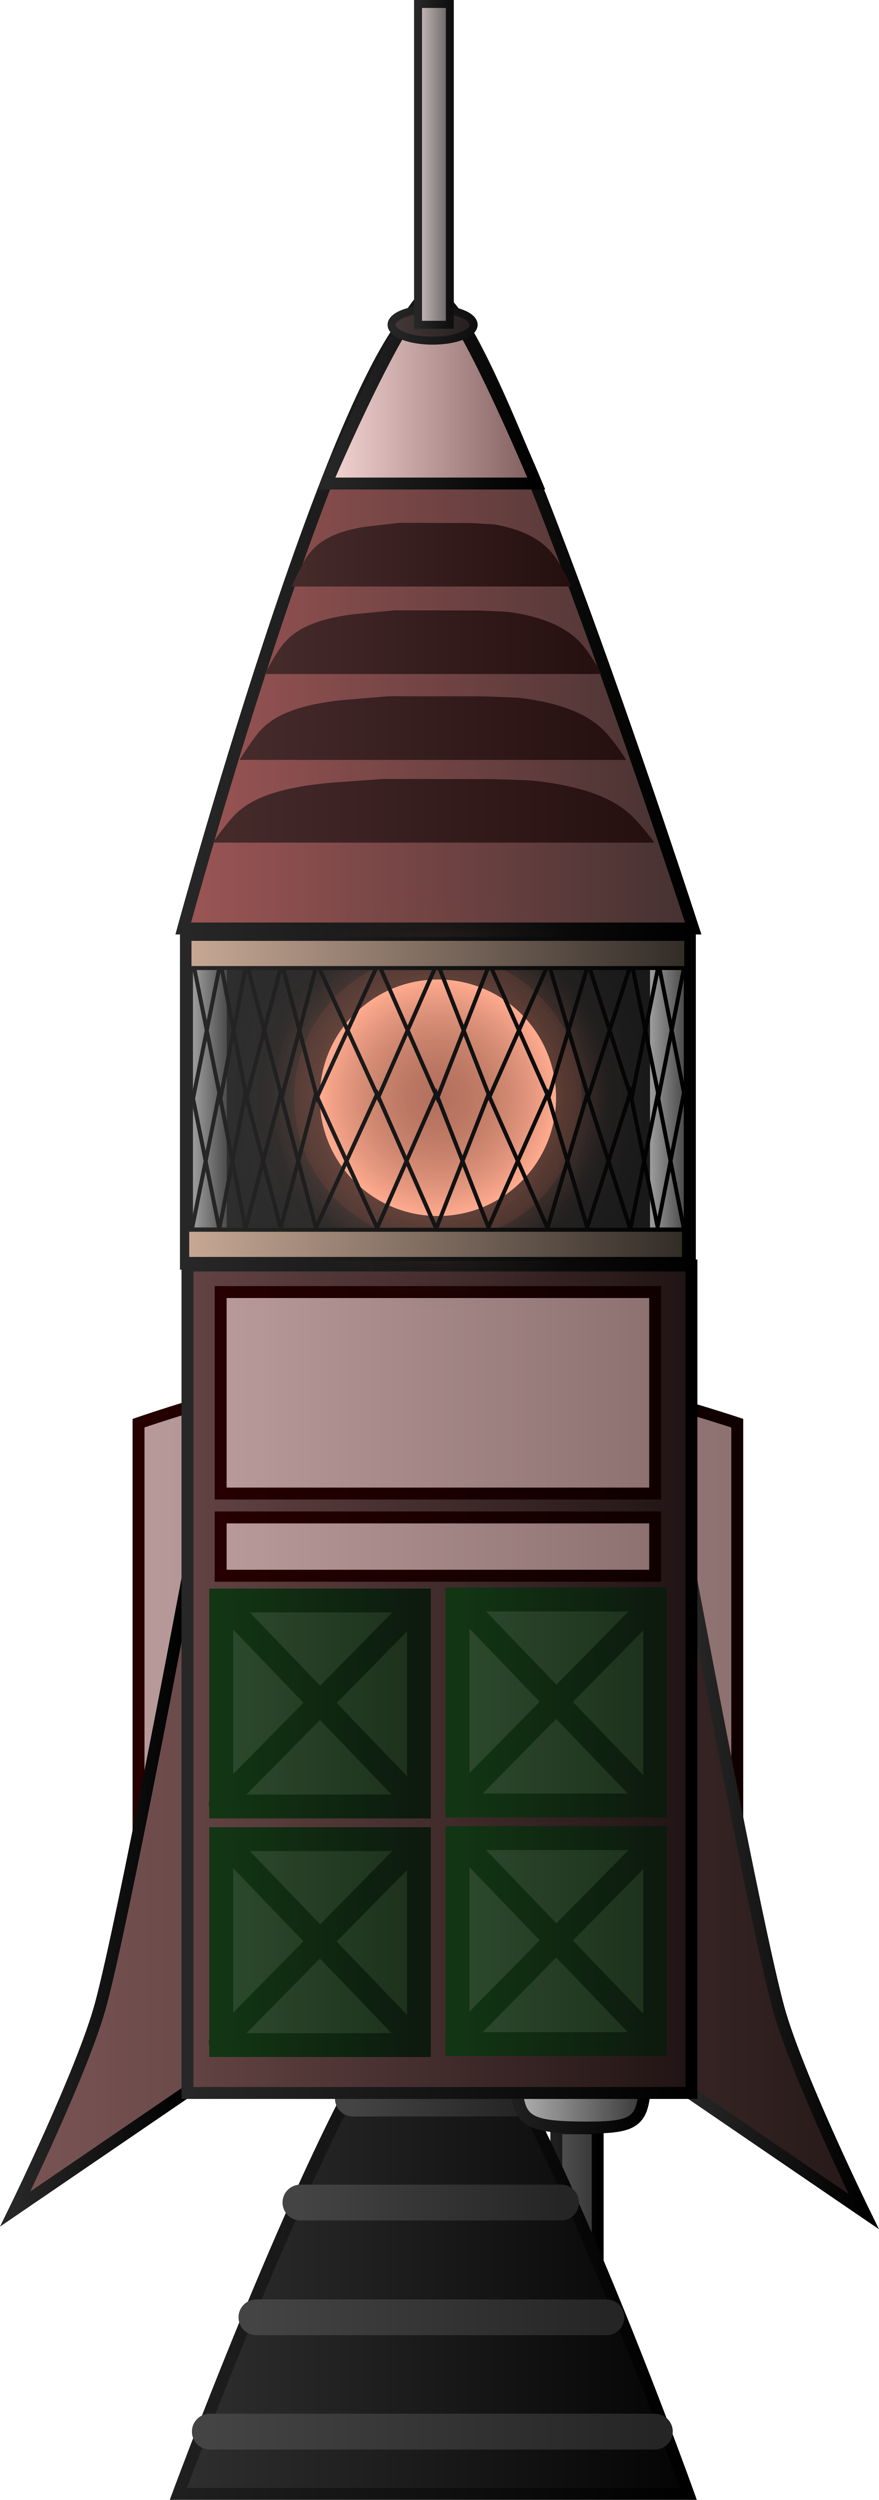 <svg version="1.1" xmlns="http://www.w3.org/2000/svg" xmlns:xlink="http://www.w3.org/1999/xlink" width="110.596" height="314.297" viewBox="0,0,110.596,314.297"><defs><linearGradient x1="254.9" y1="242.067" x2="260.1" y2="242.067" gradientUnits="userSpaceOnUse" id="color-1"><stop offset="0" stop-color="#525252"/><stop offset="1" stop-color="#363636"/></linearGradient><linearGradient x1="254.9" y1="242.067" x2="260.1" y2="242.067" gradientUnits="userSpaceOnUse" id="color-2"><stop offset="0" stop-color="#1f1f1f"/><stop offset="1" stop-color="#000000"/></linearGradient><linearGradient x1="207.342" y1="247.35" x2="271.51" y2="247.35" gradientUnits="userSpaceOnUse" id="color-3"><stop offset="0" stop-color="#2f2f2f"/><stop offset="1" stop-color="#040404"/></linearGradient><linearGradient x1="207.342" y1="247.35" x2="271.51" y2="247.35" gradientUnits="userSpaceOnUse" id="color-4"><stop offset="0" stop-color="#1f1f1f"/><stop offset="1" stop-color="#000000"/></linearGradient><linearGradient x1="229.3" y1="229.733" x2="249.7" y2="229.733" gradientUnits="userSpaceOnUse" id="color-5"><stop offset="0" stop-color="#444444"/><stop offset="1" stop-color="#252525"/></linearGradient><linearGradient x1="222.7" y1="242.804" x2="255.5" y2="242.804" gradientUnits="userSpaceOnUse" id="color-6"><stop offset="0" stop-color="#444444"/><stop offset="1" stop-color="#252525"/></linearGradient><linearGradient x1="217.163" y1="257.233" x2="261.198" y2="257.233" gradientUnits="userSpaceOnUse" id="color-7"><stop offset="0" stop-color="#444444"/><stop offset="1" stop-color="#252525"/></linearGradient><linearGradient x1="211.3" y1="271.604" x2="267.3" y2="271.604" gradientUnits="userSpaceOnUse" id="color-8"><stop offset="0" stop-color="#444444"/><stop offset="1" stop-color="#252525"/></linearGradient><linearGradient x1="249.898" y1="225.018" x2="266.101" y2="225.018" gradientUnits="userSpaceOnUse" id="color-9"><stop offset="0" stop-color="#b2b2b2"/><stop offset="1" stop-color="#363636"/></linearGradient><linearGradient x1="249.898" y1="225.018" x2="266.101" y2="225.018" gradientUnits="userSpaceOnUse" id="color-10"><stop offset="0" stop-color="#1f1f1f"/><stop offset="1" stop-color="#000000"/></linearGradient><linearGradient x1="202.333" y1="176.492" x2="277.667" y2="176.492" gradientUnits="userSpaceOnUse" id="color-11"><stop offset="0" stop-color="#b89a9a"/><stop offset="1" stop-color="#8d7070"/></linearGradient><linearGradient x1="202.333" y1="176.492" x2="277.667" y2="176.492" gradientUnits="userSpaceOnUse" id="color-12"><stop offset="0" stop-color="#260000"/><stop offset="1" stop-color="#100000"/></linearGradient><linearGradient x1="271.823" y1="203.001" x2="303.629" y2="203.001" gradientUnits="userSpaceOnUse" id="color-13"><stop offset="0" stop-color="#362424"/><stop offset="1" stop-color="#1f1414"/></linearGradient><linearGradient x1="271.823" y1="204.094" x2="293.578" y2="204.094" gradientUnits="userSpaceOnUse" id="color-14"><stop offset="0" stop-color="#272727"/><stop offset="1" stop-color="#000000"/></linearGradient><linearGradient x1="208.578" y1="202.668" x2="176.772" y2="202.668" gradientUnits="userSpaceOnUse" id="color-15"><stop offset="0" stop-color="#6b4a4a"/><stop offset="1" stop-color="#825959"/></linearGradient><linearGradient x1="186.823" y1="203.761" x2="208.578" y2="203.761" gradientUnits="userSpaceOnUse" id="color-16"><stop offset="0" stop-color="#272727"/><stop offset="1" stop-color="#000000"/></linearGradient><linearGradient x1="208.49" y1="177.011" x2="271.899" y2="177.011" gradientUnits="userSpaceOnUse" id="color-17"><stop offset="0" stop-color="#634343"/><stop offset="1" stop-color="#211414"/></linearGradient><linearGradient x1="208.49" y1="177.011" x2="271.899" y2="177.011" gradientUnits="userSpaceOnUse" id="color-18"><stop offset="0" stop-color="#272727"/><stop offset="1" stop-color="#000000"/></linearGradient><linearGradient x1="212.667" y1="141" x2="267.333" y2="141" gradientUnits="userSpaceOnUse" id="color-19"><stop offset="0" stop-color="#b89a9a"/><stop offset="1" stop-color="#8d7070"/></linearGradient><linearGradient x1="212.667" y1="141" x2="267.333" y2="141" gradientUnits="userSpaceOnUse" id="color-20"><stop offset="0" stop-color="#260000"/><stop offset="1" stop-color="#100000"/></linearGradient><linearGradient x1="212.667" y1="160.333" x2="267.333" y2="160.333" gradientUnits="userSpaceOnUse" id="color-21"><stop offset="0" stop-color="#b89a9a"/><stop offset="1" stop-color="#8d7070"/></linearGradient><linearGradient x1="212.667" y1="160.333" x2="267.333" y2="160.333" gradientUnits="userSpaceOnUse" id="color-22"><stop offset="0" stop-color="#260000"/><stop offset="1" stop-color="#100000"/></linearGradient><linearGradient x1="242.461" y1="179.937" x2="267.332" y2="179.937" gradientUnits="userSpaceOnUse" id="color-23"><stop offset="0" stop-color="#2c4a2e"/><stop offset="1" stop-color="#1d301b"/></linearGradient><linearGradient x1="242.461" y1="179.937" x2="267.332" y2="179.937" gradientUnits="userSpaceOnUse" id="color-24"><stop offset="0" stop-color="#123614"/><stop offset="1" stop-color="#0d1a0e"/></linearGradient><linearGradient x1="242.394" y1="179.946" x2="267.208" y2="179.946" gradientUnits="userSpaceOnUse" id="color-25"><stop offset="0" stop-color="#123614"/><stop offset="1" stop-color="#0d1a0e"/></linearGradient><linearGradient x1="242.394" y1="179.757" x2="267.208" y2="179.757" gradientUnits="userSpaceOnUse" id="color-26"><stop offset="0" stop-color="#123614"/><stop offset="1" stop-color="#0d1a0e"/></linearGradient><linearGradient x1="212.735" y1="180.063" x2="237.606" y2="180.063" gradientUnits="userSpaceOnUse" id="color-27"><stop offset="0" stop-color="#2c4a2e"/><stop offset="1" stop-color="#1d301b"/></linearGradient><linearGradient x1="212.735" y1="180.063" x2="237.606" y2="180.063" gradientUnits="userSpaceOnUse" id="color-28"><stop offset="0" stop-color="#123614"/><stop offset="1" stop-color="#0d1a0e"/></linearGradient><linearGradient x1="212.668" y1="180.072" x2="237.482" y2="180.072" gradientUnits="userSpaceOnUse" id="color-29"><stop offset="0" stop-color="#123614"/><stop offset="1" stop-color="#0d1a0e"/></linearGradient><linearGradient x1="212.668" y1="179.883" x2="237.482" y2="179.883" gradientUnits="userSpaceOnUse" id="color-30"><stop offset="0" stop-color="#123614"/><stop offset="1" stop-color="#0d1a0e"/></linearGradient><linearGradient x1="242.461" y1="209.937" x2="267.332" y2="209.937" gradientUnits="userSpaceOnUse" id="color-31"><stop offset="0" stop-color="#2c4a2e"/><stop offset="1" stop-color="#1d301b"/></linearGradient><linearGradient x1="242.461" y1="209.937" x2="267.332" y2="209.937" gradientUnits="userSpaceOnUse" id="color-32"><stop offset="0" stop-color="#123614"/><stop offset="1" stop-color="#0d1a0e"/></linearGradient><linearGradient x1="242.394" y1="209.946" x2="267.208" y2="209.946" gradientUnits="userSpaceOnUse" id="color-33"><stop offset="0" stop-color="#123614"/><stop offset="1" stop-color="#0d1a0e"/></linearGradient><linearGradient x1="242.394" y1="209.757" x2="267.208" y2="209.757" gradientUnits="userSpaceOnUse" id="color-34"><stop offset="0" stop-color="#123614"/><stop offset="1" stop-color="#0d1a0e"/></linearGradient><linearGradient x1="212.735" y1="210.063" x2="237.606" y2="210.063" gradientUnits="userSpaceOnUse" id="color-35"><stop offset="0" stop-color="#2c4a2e"/><stop offset="1" stop-color="#1d301b"/></linearGradient><linearGradient x1="212.735" y1="210.063" x2="237.606" y2="210.063" gradientUnits="userSpaceOnUse" id="color-36"><stop offset="0" stop-color="#123614"/><stop offset="1" stop-color="#0d1a0e"/></linearGradient><linearGradient x1="212.668" y1="210.072" x2="237.482" y2="210.072" gradientUnits="userSpaceOnUse" id="color-37"><stop offset="0" stop-color="#123614"/><stop offset="1" stop-color="#0d1a0e"/></linearGradient><linearGradient x1="212.668" y1="209.883" x2="237.482" y2="209.883" gradientUnits="userSpaceOnUse" id="color-38"><stop offset="0" stop-color="#123614"/><stop offset="1" stop-color="#0d1a0e"/></linearGradient><linearGradient x1="207.956" y1="50.537" x2="272.125" y2="50.537" gradientUnits="userSpaceOnUse" id="color-39"><stop offset="0" stop-color="#9c5555"/><stop offset="1" stop-color="#453131"/></linearGradient><linearGradient x1="207.956" y1="50.517" x2="272.125" y2="50.517" gradientUnits="userSpaceOnUse" id="color-40"><stop offset="0" stop-color="#272727"/><stop offset="1" stop-color="#000000"/></linearGradient><linearGradient x1="225.956" y1="22.622" x2="252.125" y2="22.622" gradientUnits="userSpaceOnUse" id="color-41"><stop offset="0" stop-color="#f7d6d6"/><stop offset="1" stop-color="#805e5e"/></linearGradient><linearGradient x1="225.956" y1="22.619" x2="252.125" y2="22.619" gradientUnits="userSpaceOnUse" id="color-42"><stop offset="0" stop-color="#272727"/><stop offset="1" stop-color="#000000"/></linearGradient><linearGradient x1="222.746" y1="35.525" x2="256.226" y2="35.525" gradientUnits="userSpaceOnUse" id="color-43"><stop offset="0" stop-color="#452a2a"/><stop offset="1" stop-color="#260f0f"/></linearGradient><linearGradient x1="219.587" y1="46.525" x2="259.912" y2="46.525" gradientUnits="userSpaceOnUse" id="color-44"><stop offset="0" stop-color="#452a2a"/><stop offset="1" stop-color="#260f0f"/></linearGradient><linearGradient x1="216.63" y1="57.325" x2="262.9" y2="57.325" gradientUnits="userSpaceOnUse" id="color-45"><stop offset="0" stop-color="#452a2a"/><stop offset="1" stop-color="#260f0f"/></linearGradient><linearGradient x1="213.48" y1="67.725" x2="266.323" y2="67.725" gradientUnits="userSpaceOnUse" id="color-46"><stop offset="0" stop-color="#452a2a"/><stop offset="1" stop-color="#260f0f"/></linearGradient><linearGradient x1="234.167" y1="6.722" x2="244.5" y2="6.722" gradientUnits="userSpaceOnUse" id="color-47"><stop offset="0" stop-color="#443939"/><stop offset="1" stop-color="#251e1e"/></linearGradient><linearGradient x1="234.167" y1="6.722" x2="244.5" y2="6.722" gradientUnits="userSpaceOnUse" id="color-48"><stop offset="0" stop-color="#262626"/><stop offset="1" stop-color="#0f0f0f"/></linearGradient><linearGradient x1="237.5" y1="-13.444" x2="241.5" y2="-13.444" gradientUnits="userSpaceOnUse" id="color-49"><stop offset="0" stop-color="#ccbebe"/><stop offset="1" stop-color="#656161"/></linearGradient><linearGradient x1="237.5" y1="-13.444" x2="241.5" y2="-13.444" gradientUnits="userSpaceOnUse" id="color-50"><stop offset="0" stop-color="#262626"/><stop offset="1" stop-color="#0f0f0f"/></linearGradient><linearGradient x1="208.295" y1="104" x2="271.705" y2="104" gradientUnits="userSpaceOnUse" id="color-51"><stop offset="0" stop-color="#303030"/><stop offset="1" stop-color="#171717"/></linearGradient><linearGradient x1="208.295" y1="104" x2="271.705" y2="104" gradientUnits="userSpaceOnUse" id="color-52"><stop offset="0" stop-color="#272727"/><stop offset="1" stop-color="#000000"/></linearGradient><radialGradient cx="240" cy="104" r="26.305" gradientUnits="userSpaceOnUse" id="color-53"><stop offset="0" stop-color="#734c45" stop-opacity="0.41"/><stop offset="1" stop-color="#734c45" stop-opacity="0"/></radialGradient><radialGradient cx="240" cy="103.906" r="21.356" gradientUnits="userSpaceOnUse" id="color-54"><stop offset="0" stop-color="#eb8c73" stop-opacity="0.61"/><stop offset="1" stop-color="#eb8c73" stop-opacity="0"/></radialGradient><radialGradient cx="240" cy="103.906" r="18.08" gradientUnits="userSpaceOnUse" id="color-55"><stop offset="0" stop-color="#ff734f" stop-opacity="0"/><stop offset="1" stop-color="#ff734f" stop-opacity="0.09"/></radialGradient><radialGradient cx="240" cy="103.906" r="14.867" gradientUnits="userSpaceOnUse" id="color-56"><stop offset="0" stop-color="#ffa282" stop-opacity="0.12"/><stop offset="1" stop-color="#ffab8f"/></radialGradient><linearGradient x1="209.188" y1="103.958" x2="213.438" y2="103.958" gradientUnits="userSpaceOnUse" id="color-57"><stop offset="0" stop-color="#9d9d9d"/><stop offset="1" stop-color="#4c4c4c"/></linearGradient><linearGradient x1="209.188" y1="103.958" x2="213.438" y2="103.958" gradientUnits="userSpaceOnUse" id="color-58"><stop offset="0" stop-color="#272727"/><stop offset="1" stop-color="#000000"/></linearGradient><linearGradient x1="266.688" y1="103.958" x2="270.938" y2="103.958" gradientUnits="userSpaceOnUse" id="color-59"><stop offset="0" stop-color="#9d9d9d"/><stop offset="1" stop-color="#4c4c4c"/></linearGradient><linearGradient x1="266.688" y1="103.958" x2="270.938" y2="103.958" gradientUnits="userSpaceOnUse" id="color-60"><stop offset="0" stop-color="#272727"/><stop offset="1" stop-color="#000000"/></linearGradient><linearGradient x1="209.071" y1="111.82" x2="270.929" y2="111.82" gradientUnits="userSpaceOnUse" id="color-61"><stop offset="0" stop-color="#272727"/><stop offset="1" stop-color="#000000"/></linearGradient><linearGradient x1="209.071" y1="111.894" x2="270.929" y2="111.894" gradientUnits="userSpaceOnUse" id="color-62"><stop offset="0" stop-color="#272727"/><stop offset="1" stop-color="#000000"/></linearGradient><linearGradient x1="209.214" y1="95.391" x2="271.071" y2="95.391" gradientUnits="userSpaceOnUse" id="color-63"><stop offset="0" stop-color="#272727"/><stop offset="1" stop-color="#000000"/></linearGradient><linearGradient x1="209.214" y1="95.466" x2="271.071" y2="95.466" gradientUnits="userSpaceOnUse" id="color-64"><stop offset="0" stop-color="#272727"/><stop offset="1" stop-color="#000000"/></linearGradient><linearGradient x1="208.46" y1="122.335" x2="270.96" y2="122.335" gradientUnits="userSpaceOnUse" id="color-65"><stop offset="0" stop-color="#c7a895"/><stop offset="1" stop-color="#322c27"/></linearGradient><linearGradient x1="208.46" y1="122.335" x2="270.96" y2="122.335" gradientUnits="userSpaceOnUse" id="color-66"><stop offset="0" stop-color="#272727"/><stop offset="1" stop-color="#000000"/></linearGradient><linearGradient x1="208.745" y1="85.764" x2="271.245" y2="85.764" gradientUnits="userSpaceOnUse" id="color-67"><stop offset="0" stop-color="#c7a895"/><stop offset="1" stop-color="#322c27"/></linearGradient><linearGradient x1="208.745" y1="85.764" x2="271.245" y2="85.764" gradientUnits="userSpaceOnUse" id="color-68"><stop offset="0" stop-color="#272727"/><stop offset="1" stop-color="#000000"/></linearGradient></defs><g transform="translate(-184.903,34.111)"><g data-paper-data="{&quot;isPaintingLayer&quot;:true}" fill-rule="nonzero" stroke-linejoin="miter" stroke-miterlimit="10" stroke-dasharray="" stroke-dashoffset="0" style="mix-blend-mode: normal"><g><path d="M254.9,250.667v-17.2h5.2v17.2z" fill="url(#color-1)" stroke="url(#color-2)" stroke-width="1.5" stroke-linecap="butt"/><path d="M207.342,279.436c0,0 23.96,-64.639 32.089,-64.169c9.299,0.538 32.08,64.169 32.08,64.169z" fill="url(#color-3)" stroke="url(#color-4)" stroke-width="1.5" stroke-linecap="butt"/><path d="M249.7,229.733h-20.4" fill="none" stroke="url(#color-5)" stroke-width="4.5" stroke-linecap="round"/><path d="M222.7,242.804h32.8" fill="none" stroke="url(#color-6)" stroke-width="4.5" stroke-linecap="round"/><path d="M217.163,257.233h44.034" fill="none" stroke="url(#color-7)" stroke-width="4.5" stroke-linecap="round"/><path d="M267.3,271.604h-56" fill="none" stroke="url(#color-8)" stroke-width="4.5" stroke-linecap="round"/><path d="M266.101,225.018c-0.061,7.619 -0.253,8.434 -8.102,8.353c-7.851,-0.081 -8.199,-1.113 -8.102,-8.353c0.108,-7.993 0.085,-8.549 8.102,-8.353c7.681,0.188 8.168,-0.013 8.102,8.353z" fill="url(#color-9)" stroke="url(#color-10)" stroke-width="1.5" stroke-linecap="butt"/></g><g stroke-width="1.5" stroke-linecap="butt"><path d="M202.333,208.167v-63.349c0,0 24.649,-8.484 36.887,-8.484c12.844,0 38.446,8.484 38.446,8.484v63.349z" fill="url(#color-11)" stroke="url(#color-12)"/><path d="M271.823,229.094v-64.852c0,0 8.161,43.534 11.014,54.044c2.257,8.316 10.741,25.659 10.741,25.659z" fill="url(#color-13)" stroke="url(#color-14)"/><path d="M186.823,243.612c0,0 8.483,-17.343 10.741,-25.659c2.853,-10.511 11.014,-54.044 11.014,-54.044v64.852z" data-paper-data="{&quot;index&quot;:null}" fill="url(#color-15)" stroke="url(#color-16)"/><path d="M208.49,229.029v-104.037h63.409v104.037z" fill="url(#color-17)" stroke="url(#color-18)"/><path d="M212.667,153.667v-25.333h54.667v25.333z" fill="url(#color-19)" stroke="url(#color-20)"/><path d="M212.667,164v-7.333h54.667v7.333z" fill="url(#color-21)" stroke="url(#color-22)"/></g><g stroke-width="3"><path d="M242.461,192.884v-25.895h24.871v25.895z" fill="url(#color-23)" stroke="url(#color-24)" stroke-linecap="butt"/><path d="M242.394,192.542l24.814,-25.192" fill="none" stroke="url(#color-25)" stroke-linecap="round"/><path d="M242.646,167.099l24.562,25.57" fill="none" stroke="url(#color-26)" stroke-linecap="round"/><path d="M212.735,193.01v-25.895h24.871v25.895z" fill="url(#color-27)" stroke="url(#color-28)" stroke-linecap="butt"/><path d="M212.668,192.668l24.814,-25.192" fill="none" stroke="url(#color-29)" stroke-linecap="round"/><path d="M212.92,167.225l24.562,25.57" fill="none" stroke="url(#color-30)" stroke-linecap="round"/><path d="M242.461,222.884v-25.895h24.871v25.895z" fill="url(#color-31)" stroke="url(#color-32)" stroke-linecap="butt"/><path d="M242.394,222.542l24.814,-25.192" fill="none" stroke="url(#color-33)" stroke-linecap="round"/><path d="M267.208,222.668l-24.562,-25.57" fill="none" stroke="url(#color-34)" stroke-linecap="round"/><path d="M212.735,223.01v-25.895h24.871v25.895z" fill="url(#color-35)" stroke="url(#color-36)" stroke-linecap="butt"/><path d="M237.482,197.476l-24.814,25.192" fill="none" stroke="url(#color-37)" stroke-linecap="round"/><path d="M212.92,197.225l24.562,25.57" fill="none" stroke="url(#color-38)" stroke-linecap="round"/></g><g stroke-linecap="butt"><path d="M207.956,82.623c0,0 21.611,-79.25 31.898,-79.25c6.599,0 32.271,79.25 32.271,79.25z" fill="url(#color-39)" stroke="url(#color-40)" stroke-width="1.5"/><path d="M225.956,26.681c0,0 10.26,-24.02 13.45,-24.119c2.9,-0.09 12.969,24.119 12.969,24.119z" fill="url(#color-41)" stroke="url(#color-42)" stroke-width="1.5"/><path d="M221.601,39.629c0,0 0.555,-1.286 1.371,-2.816c0.958,-1.796 2.544,-3.928 8.025,-4.714c0.213,-0.03 4.208,-0.477 4.208,-0.477l8.691,0.019c0,0 3.005,0.153 3.181,0.183c5.187,0.878 7.135,3.082 8.225,4.925c0.93,1.571 1.495,2.88 1.495,2.88z" data-paper-data="{&quot;index&quot;:null}" fill="url(#color-43)" stroke="#000000" stroke-width="0"/><path d="M218.209,50.629c0,0 0.669,-1.286 1.652,-2.816c1.153,-1.796 3.064,-3.928 9.665,-4.714c0.256,-0.03 5.068,-0.477 5.068,-0.477l10.468,0.019c0,0 3.619,0.153 3.831,0.183c6.248,0.878 8.594,3.082 9.907,4.925c1.12,1.571 1.801,2.88 1.801,2.88z" data-paper-data="{&quot;index&quot;:null}" fill="url(#color-44)" stroke="#000000" stroke-width="0"/><path d="M215.048,61.429c0,0 0.768,-1.286 1.895,-2.816c1.323,-1.796 3.515,-3.928 11.09,-4.714c0.294,-0.03 5.815,-0.477 5.815,-0.477l12.012,0.019c0,0 4.152,0.153 4.396,0.183c7.169,0.878 9.861,3.082 11.367,4.925c1.285,1.571 2.067,2.88 2.067,2.88z" data-paper-data="{&quot;index&quot;:null}" fill="url(#color-45)" stroke="#000000" stroke-width="0"/><path d="M211.673,71.829c0,0 0.877,-1.286 2.165,-2.816c1.511,-1.796 4.015,-3.928 12.666,-4.714c0.336,-0.03 6.641,-0.477 6.641,-0.477l13.718,0.019c0,0 4.742,0.153 5.021,0.183c8.187,0.878 11.261,3.082 12.982,4.925c1.467,1.571 2.36,2.88 2.36,2.88z" data-paper-data="{&quot;index&quot;:null}" fill="url(#color-46)" stroke="#000000" stroke-width="0"/><path d="M244.5,6.722c0,1.105 -2.313,2 -5.167,2c-2.853,0 -5.167,-0.895 -5.167,-2c0,-1.105 2.313,-2 5.167,-2c2.853,0 5.167,0.895 5.167,2z" fill="url(#color-47)" stroke="url(#color-48)" stroke-width="1"/><path d="M237.5,6.722v-40.333h4v40.333z" fill="url(#color-49)" stroke="url(#color-50)" stroke-width="1"/></g><g><path d="M208.295,124.769v-41.537h63.409v41.537z" fill="url(#color-51)" stroke="url(#color-52)" stroke-width="1.5" stroke-linecap="butt"/><path d="M213.695,104c0,-14.528 11.777,-26.305 26.305,-26.305c14.528,0 26.305,11.777 26.305,26.305c0,14.528 -11.777,26.305 -26.305,26.305c-14.528,0 -26.305,-11.777 -26.305,-26.305z" fill="url(#color-53)" stroke="none" stroke-width="0.5" stroke-linecap="butt"/><path d="M218.644,103.906c0,-11.795 9.561,-21.356 21.356,-21.356c11.795,0 21.356,9.561 21.356,21.356c0,11.795 -9.561,21.356 -21.356,21.356c-11.795,0 -21.356,-9.561 -21.356,-21.356z" fill="url(#color-54)" stroke="none" stroke-width="0.5" stroke-linecap="butt"/><path d="M221.92,103.906c0,-9.985 8.095,-18.08 18.08,-18.08c9.985,0 18.08,8.095 18.08,18.08c0,9.985 -8.095,18.08 -18.08,18.08c-9.985,0 -18.08,-8.095 -18.08,-18.08z" fill="url(#color-55)" stroke="none" stroke-width="0.5" stroke-linecap="butt"/><path d="M225.133,103.906c0,-8.211 6.656,-14.867 14.867,-14.867c8.211,0 14.867,6.656 14.867,14.867c0,8.211 -6.656,14.867 -14.867,14.867c-8.211,0 -14.867,-6.656 -14.867,-14.867z" fill="url(#color-56)" stroke="none" stroke-width="0.5" stroke-linecap="butt"/><path d="M209.188,120.208v-32.5h4.25v32.5z" fill="url(#color-57)" stroke="url(#color-58)" stroke-width="0" stroke-linecap="butt"/><path d="M266.688,120.208v-32.5h4.25v32.5z" fill="url(#color-59)" stroke="url(#color-60)" stroke-width="0" stroke-linecap="butt"/><path d="M209.071,120.354l3.429,-17.068l3.286,17.068l4.429,-16.919l4.429,16.845l7.714,-16.845l7.429,16.919l6.571,-16.845l7.429,16.77l5,-16.77l5.429,16.919l3.429,-16.845l3.286,16.696" fill="none" stroke="url(#color-61)" stroke-width="0.5" stroke-linecap="round"/><path d="M270.929,103.435l-3.286,16.696l-3.429,-16.845l-5.429,16.919l-5,-16.77l-7.429,16.77l-6.571,-16.845l-7.429,16.919l-7.714,-16.845l-4.429,16.845l-4.429,-16.919l-3.286,17.068l-3.429,-17.068" data-paper-data="{&quot;index&quot;:null}" fill="none" stroke="url(#color-62)" stroke-width="0.5" stroke-linecap="round"/><path d="M209.214,103.925l3.429,-17.068l3.286,17.068l4.429,-16.919l4.429,16.845l7.714,-16.845l7.429,16.919l6.571,-16.845l7.429,16.77l5,-16.77l5.429,16.919l3.429,-16.845l3.286,16.696" fill="none" stroke="url(#color-63)" stroke-width="0.5" stroke-linecap="round"/><path d="M271.071,87.006l-3.286,16.696l-3.429,-16.845l-5.429,16.919l-5,-16.77l-7.429,16.77l-6.571,-16.845l-7.429,16.919l-7.714,-16.845l-4.429,16.845l-4.429,-16.919l-3.286,17.068l-3.429,-17.068" data-paper-data="{&quot;index&quot;:null}" fill="none" stroke="url(#color-64)" stroke-width="0.5" stroke-linecap="round"/><path d="M208.46,124.169v-3.667h62.5v3.667z" fill="url(#color-65)" stroke="url(#color-66)" stroke-width="0.5" stroke-linecap="butt"/><path d="M208.745,87.597v-3.667h62.5v3.667z" fill="url(#color-67)" stroke="url(#color-68)" stroke-width="0.5" stroke-linecap="butt"/></g></g></g></svg>